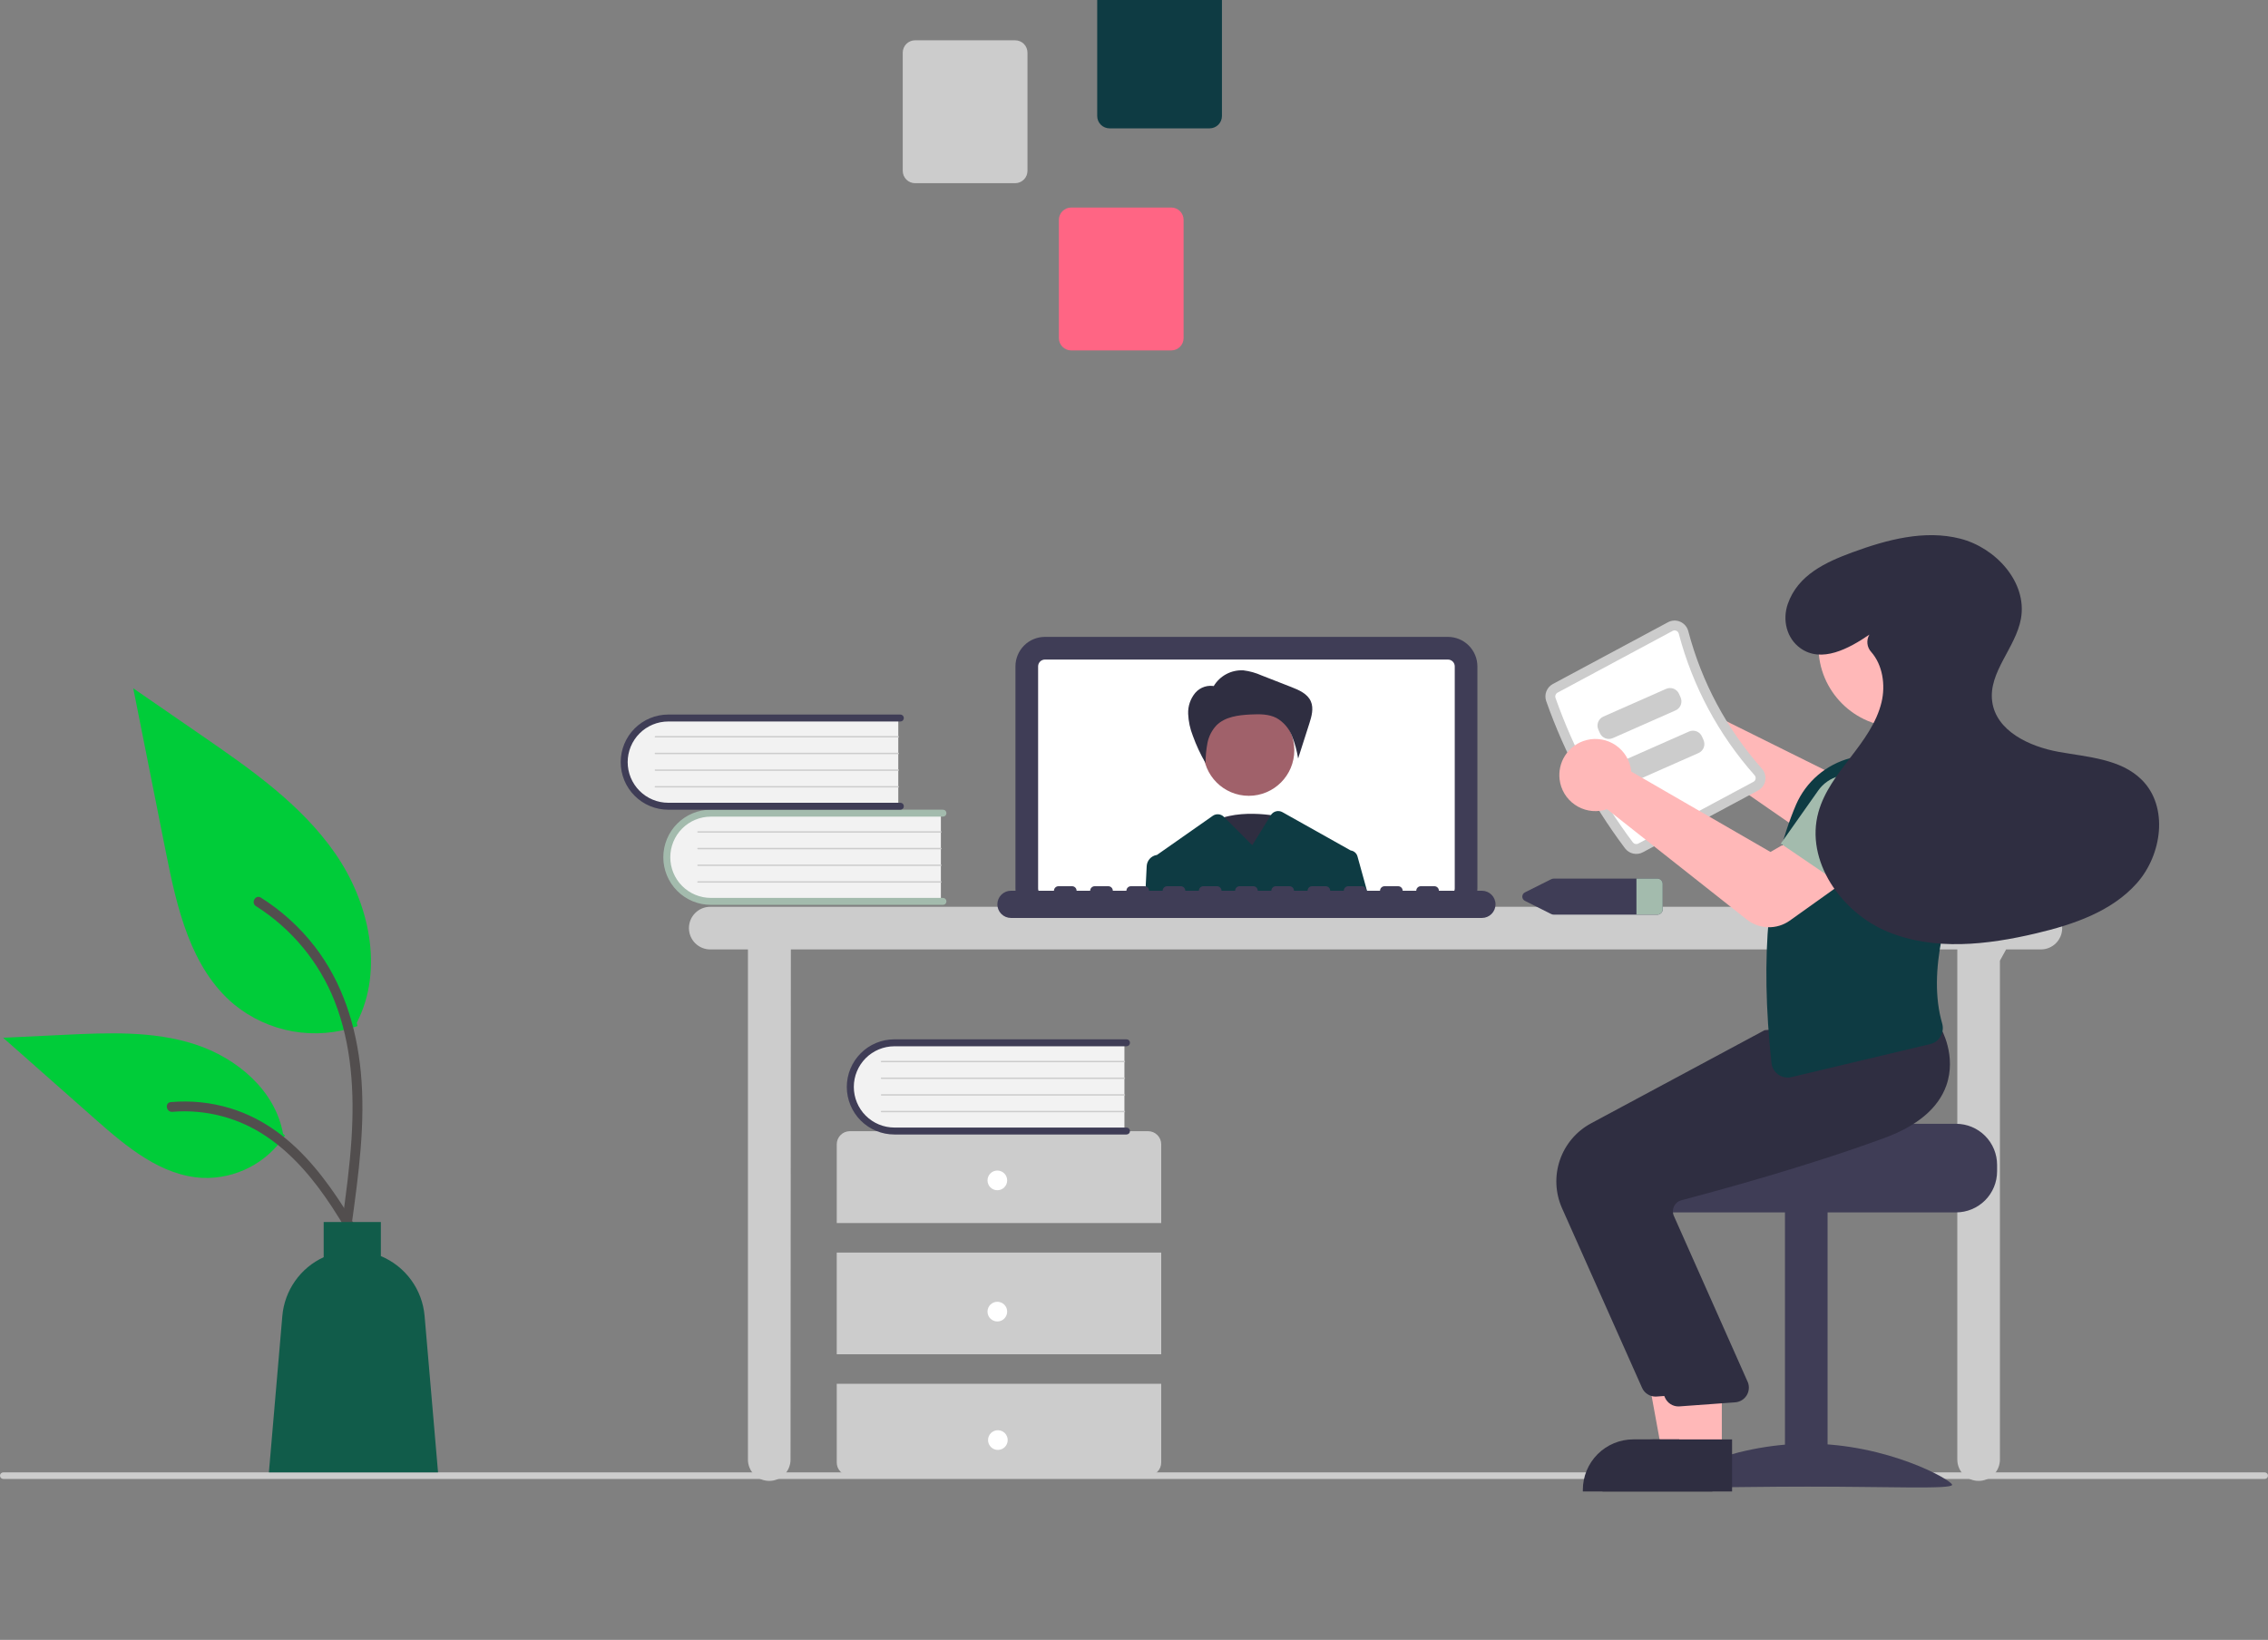 <svg width="596" height="431" viewBox="0 0 596 431" fill="none" xmlns="http://www.w3.org/2000/svg">
<rect x="0" y="0" width="596" height="431" fill="#808080" stroke="none"/>
<g clip-path="url(#clip0_400_389)">
<path d="M595.139 388.695H0.861C0.633 388.695 0.414 388.604 0.252 388.442C0.091 388.28 0 388.061 0 387.832C0 387.604 0.091 387.384 0.252 387.223C0.414 387.061 0.633 386.97 0.861 386.97H595.139C595.367 386.97 595.586 387.061 595.748 387.223C595.909 387.384 596 387.604 596 387.832C596 388.061 595.909 388.28 595.748 388.442C595.586 388.604 595.367 388.695 595.139 388.695Z" fill="#CCCCCC"/>
<path d="M536.318 238.323H186.641C185.156 238.323 183.733 238.914 182.683 239.965C181.633 241.016 181.043 242.441 181.043 243.928C181.043 245.414 181.633 246.839 182.683 247.891C183.733 248.942 185.156 249.532 186.641 249.532H196.546V383.606C196.546 385.092 197.136 386.518 198.186 387.569C199.235 388.62 200.659 389.21 202.144 389.21C203.629 389.21 205.053 388.62 206.103 387.569C207.153 386.518 207.742 385.092 207.742 383.606L207.827 249.532H514.355V383.606C514.355 385.092 514.945 386.518 515.995 387.569C517.045 388.62 518.469 389.21 519.953 389.21C521.438 389.21 522.862 388.62 523.912 387.569C524.962 386.518 525.552 385.092 525.552 383.606V252.487L527.18 249.532H536.318C537.802 249.532 539.226 248.942 540.276 247.891C541.326 246.839 541.916 245.414 541.916 243.928C541.916 242.441 541.326 241.016 540.276 239.965C539.226 238.914 537.802 238.323 536.318 238.323Z" fill="#CCCCCC"/>
<path d="M380.504 241.256H274.583C272.532 241.254 270.566 240.437 269.116 238.986C267.666 237.534 266.85 235.565 266.848 233.512V175.132C266.85 173.079 267.666 171.111 269.116 169.659C270.566 168.207 272.532 167.391 274.583 167.388H380.504C382.555 167.391 384.521 168.207 385.972 169.659C387.422 171.111 388.238 173.079 388.24 175.132V233.512C388.238 235.565 387.422 237.534 385.972 238.986C384.521 240.437 382.555 241.254 380.504 241.256Z" fill="#3F3D56"/>
<path d="M380.505 173.348H274.585C274.113 173.349 273.66 173.538 273.326 173.872C272.992 174.207 272.804 174.66 272.803 175.133V233.513C272.804 233.986 272.992 234.44 273.326 234.774C273.66 235.109 274.113 235.297 274.585 235.298H380.505C380.978 235.297 381.43 235.109 381.764 234.774C382.099 234.44 382.287 233.986 382.288 233.513V175.133C382.287 174.66 382.099 174.207 381.764 173.872C381.43 173.538 380.978 173.349 380.505 173.348Z" fill="white"/>
<path d="M336.577 214.681C336.577 214.681 323.897 211.756 316.923 217.118C309.949 222.481 325.799 234.669 325.799 234.669L336.577 214.681Z" fill="#2F2E41"/>
<path d="M328.166 209.155C334.771 209.155 340.126 203.794 340.126 197.181C340.126 190.568 334.771 185.208 328.166 185.208C321.56 185.208 316.205 190.568 316.205 197.181C316.205 203.794 321.56 209.155 328.166 209.155Z" fill="#A0616A"/>
<path d="M318.917 180.373C319.715 179.018 320.871 177.909 322.258 177.17C323.645 176.432 325.209 176.091 326.778 176.186C328.418 176.392 330.019 176.841 331.528 177.517L339.347 180.571C341.37 181.361 343.586 182.328 344.464 184.317C345.279 186.163 344.671 188.294 344.055 190.215L341.13 199.349C340.806 197.282 340.25 195.258 339.472 193.316C338.682 191.36 337.254 189.73 335.421 188.691C333.39 187.648 330.996 187.669 328.716 187.779C325.487 187.935 321.976 188.346 319.682 190.626C318.464 191.921 317.638 193.535 317.301 195.281C316.969 197.018 316.801 198.783 316.801 200.551C315.477 198.272 314.362 195.878 313.469 193.399C312.734 191.552 312.316 189.595 312.231 187.609C312.154 185.606 312.818 183.645 314.095 182.102C314.743 181.348 315.589 180.79 316.537 180.491C317.485 180.192 318.498 180.165 319.461 180.411L318.917 180.373Z" fill="#2F2E41"/>
<path d="M356.724 225.064C356.612 224.659 356.383 224.297 356.066 224.023C355.749 223.748 355.358 223.573 354.942 223.52C354.914 223.501 354.885 223.484 354.855 223.469L337 213.451C336.49 213.165 335.89 213.087 335.324 213.233C334.758 213.379 334.27 213.737 333.961 214.234L329.078 222.15L321.723 214.786L321.606 214.669C321.228 214.291 320.73 214.059 320.198 214.012C319.666 213.965 319.135 214.108 318.698 214.415L304.023 224.702C303.998 224.702 303.972 224.71 303.946 224.71C303.244 224.827 302.602 225.181 302.128 225.712C301.653 226.244 301.374 226.921 301.336 227.633L300.957 235.298H359.558L356.724 225.064Z" fill="#0E3B43"/>
<path d="M389.431 234.108H378.125C378.125 233.792 378 233.489 377.776 233.265C377.553 233.042 377.251 232.917 376.935 232.917H373.365C373.049 232.917 372.746 233.042 372.523 233.265C372.3 233.489 372.174 233.792 372.174 234.108H368.604C368.604 233.792 368.479 233.489 368.255 233.265C368.032 233.042 367.73 232.917 367.414 232.917H363.844C363.528 232.917 363.225 233.042 363.002 233.265C362.779 233.489 362.653 233.792 362.653 234.108H359.083C359.083 233.792 358.958 233.489 358.734 233.265C358.511 233.042 358.209 232.917 357.893 232.917H354.323C354.007 232.917 353.704 233.042 353.481 233.265C353.258 233.489 353.132 233.792 353.132 234.108H349.562C349.562 233.792 349.437 233.489 349.214 233.265C348.99 233.042 348.688 232.917 348.372 232.917H344.802C344.486 232.917 344.183 233.042 343.96 233.265C343.737 233.489 343.612 233.792 343.612 234.108H340.041C340.041 233.792 339.916 233.489 339.693 233.265C339.469 233.042 339.167 232.917 338.851 232.917H335.281C334.965 232.917 334.662 233.042 334.439 233.265C334.216 233.489 334.091 233.792 334.091 234.108H330.52C330.52 233.792 330.395 233.489 330.172 233.265C329.948 233.042 329.646 232.917 329.33 232.917H325.76C325.444 232.917 325.141 233.042 324.918 233.265C324.695 233.489 324.57 233.792 324.57 234.108H320.999C320.999 233.792 320.874 233.489 320.651 233.265C320.427 233.042 320.125 232.917 319.809 232.917H316.239C315.923 232.917 315.62 233.042 315.397 233.265C315.174 233.489 315.049 233.792 315.049 234.108H311.478C311.478 233.792 311.353 233.489 311.13 233.265C310.906 233.042 310.604 232.917 310.288 232.917H306.718C306.402 232.917 306.099 233.042 305.876 233.265C305.653 233.489 305.528 233.792 305.528 234.108H301.957C301.957 233.792 301.832 233.489 301.609 233.265C301.385 233.042 301.083 232.917 300.767 232.917H297.197C296.881 232.917 296.578 233.042 296.355 233.265C296.132 233.489 296.007 233.792 296.007 234.108H292.436C292.436 233.792 292.311 233.489 292.088 233.265C291.865 233.042 291.562 232.917 291.246 232.917H287.676C287.36 232.917 287.057 233.042 286.834 233.265C286.611 233.489 286.486 233.792 286.486 234.108H282.915C282.915 233.792 282.79 233.489 282.567 233.265C282.344 233.042 282.041 232.917 281.725 232.917H278.155C277.839 232.917 277.536 233.042 277.313 233.265C277.09 233.489 276.965 233.792 276.965 234.108H265.659C264.713 234.109 263.806 234.487 263.138 235.157C262.469 235.827 262.094 236.735 262.094 237.682C262.094 238.629 262.469 239.537 263.138 240.208C263.806 240.878 264.713 241.255 265.659 241.256H389.431C390.378 241.256 391.286 240.88 391.956 240.21C392.625 239.539 393.002 238.63 393.002 237.682C393.002 236.734 392.625 235.825 391.956 235.155C391.286 234.485 390.378 234.108 389.431 234.108Z" fill="#3F3D56"/>
<path d="M247.252 213.351V237.084H187.857C186.266 237.139 184.68 236.874 183.193 236.302C181.707 235.731 180.35 234.866 179.205 233.758C178.06 232.651 177.149 231.324 176.527 229.857C175.905 228.389 175.584 226.811 175.584 225.217C175.584 223.623 175.905 222.046 176.527 220.578C177.149 219.111 178.06 217.784 179.205 216.677C180.35 215.569 181.707 214.704 183.193 214.133C184.68 213.561 186.266 213.295 187.857 213.351H247.252Z" fill="#F2F2F2"/>
<path d="M248.713 236.901C248.712 237.143 248.616 237.376 248.445 237.547C248.274 237.718 248.042 237.814 247.801 237.814H186.8C183.487 237.814 180.31 236.497 177.967 234.151C175.625 231.806 174.309 228.625 174.309 225.309C174.309 221.992 175.625 218.811 177.967 216.466C180.31 214.121 183.487 212.803 186.8 212.803H247.801C248.042 212.803 248.274 212.899 248.445 213.071C248.616 213.242 248.713 213.474 248.713 213.716C248.713 213.958 248.616 214.19 248.445 214.361C248.274 214.533 248.042 214.629 247.801 214.629H186.8C183.973 214.631 181.262 215.758 179.263 217.76C177.264 219.763 176.142 222.478 176.142 225.309C176.142 228.14 177.264 230.854 179.263 232.857C181.262 234.86 183.973 235.986 186.8 235.989H247.801C248.042 235.989 248.274 236.085 248.445 236.256C248.616 236.427 248.712 236.659 248.713 236.901Z" fill="#A3BBAD"/>
<path d="M247.253 218.828H183.426C183.402 218.828 183.378 218.823 183.356 218.814C183.333 218.805 183.313 218.791 183.296 218.775C183.279 218.758 183.265 218.737 183.256 218.715C183.247 218.693 183.242 218.669 183.242 218.645C183.242 218.621 183.247 218.597 183.256 218.575C183.265 218.553 183.279 218.532 183.296 218.515C183.313 218.498 183.333 218.485 183.356 218.476C183.378 218.467 183.402 218.462 183.426 218.462H247.253C247.301 218.463 247.347 218.482 247.381 218.516C247.415 218.551 247.434 218.597 247.434 218.645C247.434 218.693 247.415 218.739 247.381 218.774C247.347 218.808 247.301 218.827 247.253 218.828Z" fill="#CCCCCC"/>
<path d="M247.253 223.209H183.426C183.402 223.21 183.378 223.205 183.356 223.196C183.333 223.187 183.313 223.173 183.296 223.156C183.279 223.139 183.265 223.119 183.256 223.097C183.247 223.075 183.242 223.051 183.242 223.027C183.242 223.003 183.247 222.979 183.256 222.957C183.265 222.934 183.279 222.914 183.296 222.897C183.313 222.88 183.333 222.867 183.356 222.858C183.378 222.849 183.402 222.844 183.426 222.844H247.253C247.301 222.845 247.347 222.864 247.381 222.898C247.415 222.932 247.434 222.979 247.434 223.027C247.434 223.075 247.415 223.121 247.381 223.155C247.347 223.19 247.301 223.209 247.253 223.209Z" fill="#CCCCCC"/>
<path d="M247.253 227.591H183.426C183.402 227.591 183.378 227.586 183.356 227.577C183.333 227.568 183.313 227.555 183.296 227.538C183.279 227.521 183.265 227.501 183.256 227.478C183.247 227.456 183.242 227.432 183.242 227.408C183.242 227.384 183.247 227.36 183.256 227.338C183.265 227.316 183.279 227.296 183.296 227.279C183.313 227.262 183.333 227.248 183.356 227.239C183.378 227.23 183.402 227.225 183.426 227.226H247.253C247.301 227.226 247.347 227.245 247.381 227.28C247.415 227.314 247.434 227.36 247.434 227.408C247.434 227.456 247.415 227.503 247.381 227.537C247.347 227.571 247.301 227.59 247.253 227.591Z" fill="#CCCCCC"/>
<path d="M247.253 231.972H183.426C183.402 231.972 183.378 231.968 183.356 231.959C183.333 231.949 183.313 231.936 183.296 231.919C183.279 231.902 183.265 231.882 183.256 231.86C183.247 231.837 183.242 231.814 183.242 231.789C183.242 231.765 183.247 231.742 183.256 231.719C183.265 231.697 183.279 231.677 183.296 231.66C183.313 231.643 183.333 231.63 183.356 231.62C183.378 231.611 183.402 231.607 183.426 231.607H247.253C247.301 231.607 247.347 231.627 247.381 231.661C247.415 231.695 247.434 231.741 247.434 231.789C247.434 231.838 247.415 231.884 247.381 231.918C247.347 231.952 247.301 231.972 247.253 231.972Z" fill="#CCCCCC"/>
<path d="M236.057 188.347V212.08H176.662C175.071 212.135 173.484 211.869 171.998 211.298C170.511 210.726 169.155 209.861 168.01 208.754C166.864 207.646 165.954 206.319 165.331 204.852C164.709 203.385 164.389 201.807 164.389 200.213C164.389 198.619 164.709 197.041 165.331 195.574C165.954 194.107 166.864 192.78 168.01 191.672C169.155 190.565 170.511 189.7 171.998 189.128C173.484 188.557 175.071 188.291 176.662 188.347H236.057Z" fill="#F2F2F2"/>
<path d="M237.515 211.897C237.515 212.139 237.419 212.371 237.248 212.542C237.077 212.713 236.845 212.81 236.603 212.81H175.603C173.963 212.81 172.338 212.486 170.823 211.858C169.307 211.229 167.93 210.308 166.77 209.147C165.61 207.986 164.69 206.607 164.062 205.09C163.434 203.573 163.111 201.947 163.111 200.304C163.111 198.662 163.434 197.036 164.062 195.519C164.69 194.001 165.61 192.623 166.77 191.462C167.93 190.3 169.307 189.379 170.823 188.751C172.338 188.122 173.963 187.799 175.603 187.799H236.603C236.845 187.799 237.077 187.895 237.248 188.066C237.419 188.237 237.515 188.47 237.515 188.712C237.515 188.954 237.419 189.186 237.248 189.357C237.077 189.528 236.845 189.624 236.603 189.624H175.603C172.775 189.627 170.064 190.753 168.066 192.756C166.067 194.758 164.945 197.473 164.945 200.304C164.945 203.135 166.067 205.85 168.066 207.853C170.064 209.855 172.775 210.982 175.603 210.984H236.603C236.845 210.984 237.077 211.08 237.248 211.252C237.419 211.423 237.515 211.655 237.515 211.897Z" fill="#3F3D56"/>
<path d="M236.057 193.824H172.23C172.206 193.824 172.183 193.819 172.16 193.81C172.138 193.801 172.118 193.788 172.101 193.771C172.084 193.754 172.07 193.733 172.061 193.711C172.052 193.689 172.047 193.665 172.047 193.641C172.047 193.617 172.052 193.593 172.061 193.571C172.07 193.549 172.084 193.529 172.101 193.512C172.118 193.495 172.138 193.481 172.16 193.472C172.183 193.463 172.206 193.458 172.23 193.459H236.057C236.105 193.459 236.152 193.478 236.186 193.512C236.219 193.547 236.239 193.593 236.239 193.641C236.239 193.689 236.219 193.736 236.186 193.77C236.152 193.804 236.105 193.823 236.057 193.824Z" fill="#CCCCCC"/>
<path d="M236.057 198.205H172.23C172.206 198.205 172.183 198.201 172.16 198.191C172.138 198.182 172.118 198.169 172.101 198.152C172.084 198.135 172.07 198.115 172.061 198.093C172.052 198.07 172.047 198.046 172.047 198.022C172.047 197.998 172.052 197.974 172.061 197.952C172.07 197.93 172.084 197.91 172.101 197.893C172.118 197.876 172.138 197.862 172.16 197.853C172.183 197.844 172.206 197.84 172.23 197.84H236.057C236.105 197.84 236.152 197.86 236.186 197.894C236.219 197.928 236.239 197.974 236.239 198.022C236.239 198.071 236.219 198.117 236.186 198.151C236.152 198.185 236.105 198.205 236.057 198.205Z" fill="#CCCCCC"/>
<path d="M236.057 202.587H172.23C172.206 202.587 172.183 202.582 172.16 202.573C172.138 202.564 172.118 202.551 172.101 202.534C172.084 202.517 172.07 202.497 172.061 202.474C172.052 202.452 172.047 202.428 172.047 202.404C172.047 202.38 172.052 202.356 172.061 202.334C172.07 202.312 172.084 202.292 172.101 202.275C172.118 202.258 172.138 202.244 172.16 202.235C172.183 202.226 172.206 202.222 172.23 202.222H236.057C236.105 202.222 236.152 202.241 236.186 202.276C236.219 202.31 236.239 202.356 236.239 202.404C236.239 202.452 236.219 202.499 236.186 202.533C236.152 202.567 236.105 202.586 236.057 202.587Z" fill="#CCCCCC"/>
<path d="M236.057 206.968H172.23C172.206 206.968 172.183 206.964 172.16 206.955C172.138 206.945 172.118 206.932 172.101 206.915C172.084 206.898 172.07 206.878 172.061 206.856C172.052 206.834 172.047 206.81 172.047 206.786C172.047 206.762 172.052 206.738 172.061 206.715C172.07 206.693 172.084 206.673 172.101 206.656C172.118 206.639 172.138 206.626 172.16 206.617C172.183 206.607 172.206 206.603 172.23 206.603H236.057C236.105 206.603 236.152 206.623 236.186 206.657C236.219 206.691 236.239 206.737 236.239 206.786C236.239 206.834 236.219 206.88 236.186 206.914C236.152 206.948 236.105 206.968 236.057 206.968Z" fill="#CCCCCC"/>
<path d="M305.151 321.442V300.749C305.151 299.834 304.788 298.957 304.142 298.31C303.495 297.664 302.619 297.3 301.706 297.3H223.33C222.416 297.3 221.54 297.664 220.894 298.31C220.248 298.957 219.885 299.834 219.885 300.749V321.442H305.151Z" fill="#CCCCCC"/>
<path d="M305.151 329.202H219.885V355.931H305.151V329.202Z" fill="#CCCCCC"/>
<path d="M219.885 363.69V384.384C219.885 385.298 220.248 386.175 220.894 386.822C221.54 387.469 222.416 387.832 223.33 387.832H301.706C302.619 387.832 303.495 387.469 304.142 386.822C304.788 386.175 305.151 385.298 305.151 384.384V363.69H219.885Z" fill="#CCCCCC"/>
<path d="M262.088 312.82C263.515 312.82 264.672 311.662 264.672 310.233C264.672 308.805 263.515 307.646 262.088 307.646C260.661 307.646 259.504 308.805 259.504 310.233C259.504 311.662 260.661 312.82 262.088 312.82Z" fill="white"/>
<path d="M262.088 347.309C263.515 347.309 264.672 346.15 264.672 344.722C264.672 343.293 263.515 342.135 262.088 342.135C260.661 342.135 259.504 343.293 259.504 344.722C259.504 346.15 260.661 347.309 262.088 347.309Z" fill="white"/>
<path d="M262.226 381.067C263.653 381.067 264.81 379.909 264.81 378.48C264.81 377.052 263.653 375.894 262.226 375.894C260.799 375.894 259.643 377.052 259.643 378.48C259.643 379.909 260.799 381.067 262.226 381.067Z" fill="white"/>
<path d="M295.485 273.706V297.439H236.09C234.498 297.494 232.912 297.229 231.426 296.657C229.939 296.086 228.583 295.221 227.437 294.113C226.292 293.006 225.381 291.679 224.759 290.212C224.137 288.744 223.816 287.166 223.816 285.572C223.816 283.978 224.137 282.401 224.759 280.933C225.381 279.466 226.292 278.139 227.437 277.032C228.583 275.924 229.939 275.059 231.426 274.488C232.912 273.916 234.498 273.65 236.09 273.706H295.485Z" fill="#F2F2F2"/>
<path d="M296.944 297.256C296.943 297.498 296.847 297.731 296.676 297.902C296.505 298.073 296.274 298.169 296.032 298.169H235.032C233.39 298.171 231.765 297.848 230.248 297.22C228.731 296.592 227.353 295.671 226.192 294.51C225.031 293.349 224.11 291.97 223.481 290.452C222.853 288.934 222.529 287.307 222.529 285.664C222.529 284.021 222.853 282.394 223.481 280.876C224.11 279.358 225.031 277.979 226.192 276.817C227.353 275.656 228.731 274.735 230.248 274.107C231.765 273.479 233.39 273.157 235.032 273.158H296.032C296.274 273.158 296.505 273.254 296.676 273.426C296.847 273.597 296.944 273.829 296.944 274.071C296.944 274.313 296.847 274.545 296.676 274.716C296.505 274.888 296.274 274.984 296.032 274.984H235.032C232.204 274.986 229.493 276.113 227.494 278.115C225.496 280.118 224.373 282.833 224.373 285.664C224.373 288.494 225.496 291.209 227.494 293.212C229.493 295.215 232.204 296.341 235.032 296.344H296.032C296.274 296.344 296.505 296.44 296.676 296.611C296.847 296.782 296.943 297.014 296.944 297.256Z" fill="#3F3D56"/>
<path d="M295.485 279.183H231.658C231.634 279.183 231.61 279.178 231.588 279.169C231.566 279.16 231.546 279.146 231.528 279.13C231.511 279.113 231.498 279.092 231.489 279.07C231.479 279.048 231.475 279.024 231.475 279C231.475 278.976 231.479 278.952 231.489 278.93C231.498 278.908 231.511 278.887 231.528 278.87C231.546 278.853 231.566 278.84 231.588 278.831C231.61 278.822 231.634 278.817 231.658 278.817H295.485C295.533 278.818 295.579 278.837 295.613 278.871C295.647 278.906 295.666 278.952 295.666 279C295.666 279.048 295.647 279.094 295.613 279.129C295.579 279.163 295.533 279.182 295.485 279.183Z" fill="#CCCCCC"/>
<path d="M295.485 283.564H231.658C231.634 283.565 231.61 283.56 231.588 283.551C231.566 283.542 231.546 283.528 231.528 283.511C231.511 283.494 231.498 283.474 231.489 283.452C231.479 283.43 231.475 283.406 231.475 283.382C231.475 283.358 231.479 283.334 231.489 283.312C231.498 283.289 231.511 283.269 231.528 283.252C231.546 283.235 231.566 283.222 231.588 283.213C231.61 283.204 231.634 283.199 231.658 283.199H295.485C295.533 283.2 295.579 283.219 295.613 283.253C295.647 283.287 295.666 283.334 295.666 283.382C295.666 283.43 295.647 283.476 295.613 283.51C295.579 283.545 295.533 283.564 295.485 283.564Z" fill="#CCCCCC"/>
<path d="M295.485 287.946H231.658C231.634 287.946 231.61 287.941 231.588 287.932C231.566 287.923 231.546 287.91 231.528 287.893C231.511 287.876 231.498 287.856 231.489 287.833C231.479 287.811 231.475 287.787 231.475 287.763C231.475 287.739 231.479 287.715 231.489 287.693C231.498 287.671 231.511 287.651 231.528 287.634C231.546 287.617 231.566 287.603 231.588 287.594C231.61 287.585 231.634 287.58 231.658 287.581H295.485C295.533 287.581 295.579 287.6 295.613 287.634C295.647 287.669 295.666 287.715 295.666 287.763C295.666 287.811 295.647 287.858 295.613 287.892C295.579 287.926 295.533 287.945 295.485 287.946Z" fill="#CCCCCC"/>
<path d="M295.485 292.327H231.658C231.634 292.327 231.61 292.323 231.588 292.314C231.566 292.304 231.546 292.291 231.528 292.274C231.511 292.257 231.498 292.237 231.489 292.215C231.479 292.192 231.475 292.169 231.475 292.144C231.475 292.12 231.479 292.097 231.489 292.074C231.498 292.052 231.511 292.032 231.528 292.015C231.546 291.998 231.566 291.985 231.588 291.975C231.61 291.966 231.634 291.962 231.658 291.962H295.485C295.533 291.962 295.579 291.982 295.613 292.016C295.647 292.05 295.666 292.096 295.666 292.144C295.666 292.193 295.647 292.239 295.613 292.273C295.579 292.307 295.533 292.327 295.485 292.327Z" fill="#CCCCCC"/>
<path d="M288.332 30.492V-0.578C288.333 -1.438 288.674 -2.262 289.282 -2.87C289.889 -3.478 290.712 -3.82 291.571 -3.821H317.872C318.73 -3.82 319.554 -3.478 320.161 -2.87C320.768 -2.262 321.11 -1.438 321.111 -0.578V30.492C321.11 31.352 320.768 32.176 320.161 32.784C319.554 33.392 318.73 33.734 317.872 33.735H291.571C290.712 33.734 289.889 33.392 289.282 32.784C288.674 32.176 288.333 31.352 288.332 30.492Z" fill="#0E3B43"/>
<path d="M237.229 44.904V13.833C237.229 12.974 237.571 12.149 238.178 11.542C238.785 10.934 239.609 10.592 240.468 10.591H266.768C267.627 10.592 268.45 10.934 269.057 11.542C269.665 12.149 270.006 12.974 270.007 13.833V44.904C270.006 45.764 269.665 46.588 269.057 47.196C268.45 47.803 267.627 48.145 266.768 48.146H240.468C239.609 48.145 238.785 47.803 238.178 47.196C237.571 46.588 237.229 45.763 237.229 44.904Z" fill="#CCCCCC"/>
<path d="M278.256 88.858V57.788C278.257 56.928 278.598 56.104 279.206 55.496C279.813 54.888 280.636 54.546 281.495 54.545H307.796C308.654 54.546 309.478 54.888 310.085 55.496C310.692 56.104 311.034 56.928 311.034 57.788V88.858C311.034 89.718 310.692 90.542 310.085 91.15C309.478 91.757 308.654 92.099 307.796 92.1H281.495C280.636 92.099 279.813 91.757 279.206 91.15C278.598 90.542 278.257 89.718 278.256 88.858Z" fill="#FF6584"/>
<path d="M435.427 230.91H408.365C408.109 230.909 407.855 230.968 407.625 231.082L400.795 234.505C400.57 234.601 400.378 234.76 400.244 234.964C400.109 235.168 400.037 235.407 400.037 235.652C400.037 235.896 400.109 236.135 400.244 236.339C400.378 236.543 400.57 236.703 400.795 236.799L407.625 240.221C407.855 240.335 408.109 240.394 408.365 240.394H435.427C435.799 240.416 436.166 240.289 436.446 240.042C436.727 239.795 436.899 239.448 436.925 239.075V232.229C436.899 231.856 436.727 231.508 436.446 231.261C436.166 231.014 435.799 230.888 435.427 230.91Z" fill="#3F3D56"/>
<path d="M436.925 232.229V239.075C436.899 239.448 436.727 239.795 436.446 240.042C436.166 240.289 435.799 240.416 435.427 240.394H430.035V230.91H435.427C435.799 230.888 436.166 231.014 436.446 231.261C436.727 231.508 436.899 231.856 436.925 232.229Z" fill="#A3BBAD"/>
<path d="M435.223 179.694C436.448 179.164 437.772 178.9 439.107 178.918C440.442 178.937 441.758 179.237 442.969 179.8C444.179 180.363 445.258 181.175 446.133 182.185C447.008 183.194 447.661 184.377 448.047 185.656C448.168 186.061 448.26 186.475 448.323 186.893L486.166 205.679L494.923 199.869L505.82 212.427L492.448 223.3C490.84 224.597 488.857 225.341 486.793 225.42C484.729 225.5 482.695 224.912 480.992 223.742L442.597 197.162C442.311 197.283 442.02 197.389 441.723 197.481C440.445 197.868 439.1 197.98 437.776 197.81C436.451 197.64 435.178 197.192 434.039 196.495C432.899 195.799 431.92 194.868 431.165 193.766C430.409 192.664 429.895 191.415 429.656 190.1C429.585 189.718 429.539 189.332 429.516 188.945C429.41 187.004 429.9 185.077 430.92 183.423C431.94 181.769 433.442 180.468 435.223 179.694Z" fill="#FFB8B8"/>
<path d="M514.042 295.359H472.693C472.693 296.549 430.077 297.514 430.077 297.514C429.408 298.019 428.798 298.597 428.26 299.239C426.641 301.172 425.756 303.614 425.762 306.137V307.861C425.763 310.719 426.897 313.46 428.916 315.481C430.935 317.502 433.673 318.638 436.528 318.639H514.042C516.897 318.636 519.634 317.5 521.652 315.479C523.67 313.459 524.806 310.719 524.808 307.861V306.137C524.804 303.279 523.668 300.54 521.65 298.52C519.632 296.5 516.896 295.363 514.042 295.359Z" fill="#3F3D56"/>
<path d="M469.063 390.636H480.26V318.21H469.063V390.636Z" fill="#3F3D56"/>
<path d="M437.197 390.243C437.197 391.454 454.164 390.711 475.093 390.711C496.023 390.711 512.989 391.454 512.989 390.243C512.989 389.032 496.023 379.428 475.093 379.428C454.164 379.428 437.197 389.032 437.197 390.243Z" fill="#3F3D56"/>
<path d="M447.305 381.754L436.746 381.753L431.723 354.337L447.307 354.338L447.305 381.754Z" fill="#FFB8B8"/>
<path d="M449.998 392L415.951 391.999V391.567C415.951 389.825 416.294 388.1 416.96 386.491C417.626 384.881 418.602 383.419 419.833 382.187C421.063 380.955 422.524 379.978 424.132 379.311C425.74 378.644 427.463 378.301 429.203 378.301H429.204L449.998 378.302L449.998 392Z" fill="#2F2E41"/>
<path d="M431.512 364.752L410.462 317.497C408.704 313.514 408.51 309.014 409.917 304.894C411.325 300.774 414.231 297.336 418.057 295.265L463.716 270.754L484.551 268.98L503.77 267.231L503.908 267.466C504.086 267.766 508.218 274.911 505.425 282.746C503.306 288.689 497.795 293.331 489.044 296.543C468.62 304.041 445.026 310.448 435.829 312.855C435.423 312.959 435.043 313.148 434.715 313.409C434.387 313.671 434.118 313.999 433.925 314.372C433.732 314.741 433.617 315.146 433.588 315.561C433.559 315.976 433.616 316.393 433.756 316.785L453.313 360.771C453.517 361.328 453.59 361.926 453.527 362.517C453.465 363.107 453.267 363.676 452.95 364.178C452.633 364.681 452.205 365.103 451.699 365.414C451.193 365.724 450.623 365.914 450.032 365.969L435.419 367.034C435.295 367.046 435.171 367.052 435.048 367.052C434.3 367.052 433.568 366.834 432.94 366.426C432.312 366.018 431.816 365.437 431.512 364.752Z" fill="#2F2E41"/>
<path d="M452.471 381.754L441.912 381.753L436.889 354.337L452.473 354.338L452.471 381.754Z" fill="#FFB8B8"/>
<path d="M455.164 392L421.117 391.999V391.567C421.117 389.825 421.46 388.1 422.126 386.491C422.792 384.881 423.768 383.419 424.999 382.187C426.229 380.955 427.69 379.978 429.298 379.311C430.906 378.644 432.629 378.301 434.369 378.301H434.37L455.164 378.302L455.164 392Z" fill="#2F2E41"/>
<path d="M437.541 367.339L416.491 320.083C414.733 316.101 414.539 311.601 415.947 307.481C417.354 303.361 420.26 299.923 424.086 297.852L469.745 273.341L490.58 271.567L509.799 269.818L509.938 270.053C510.115 270.353 514.247 277.498 511.454 285.333C509.335 291.276 503.824 295.918 495.074 299.13C474.649 306.627 451.055 313.035 441.859 315.442C441.452 315.546 441.073 315.735 440.744 315.996C440.416 316.258 440.147 316.586 439.954 316.959C439.761 317.328 439.647 317.732 439.618 318.148C439.589 318.563 439.646 318.98 439.785 319.372L459.342 363.358C459.546 363.915 459.62 364.513 459.557 365.104C459.494 365.694 459.296 366.263 458.979 366.765C458.662 367.267 458.234 367.69 457.728 368.001C457.222 368.311 456.652 368.501 456.061 368.556L441.448 369.621C441.324 369.633 441.201 369.639 441.078 369.639C440.329 369.639 439.597 369.421 438.969 369.013C438.342 368.605 437.846 368.024 437.541 367.339Z" fill="#2F2E41"/>
<path d="M427.048 222.979C418.202 211.2 411.209 198.135 406.312 184.238C406.029 183.407 406.049 182.502 406.369 181.684C406.69 180.866 407.29 180.189 408.062 179.772L438.332 163.535C438.822 163.271 439.365 163.121 439.921 163.099C440.477 163.076 441.031 163.181 441.541 163.405C442.06 163.631 442.52 163.972 442.888 164.403C443.255 164.834 443.519 165.343 443.66 165.892C447.184 179.283 453.806 191.656 462.992 202.01C463.37 202.432 463.647 202.934 463.802 203.479C463.957 204.024 463.986 204.597 463.886 205.154C463.791 205.703 463.571 206.223 463.244 206.674C462.917 207.125 462.492 207.495 462.001 207.757L431.731 223.993C430.957 224.407 430.061 224.532 429.204 224.346C428.346 224.16 427.582 223.675 427.048 222.979Z" fill="#CCCCCC"/>
<path d="M429.115 221.425C429.277 221.628 429.506 221.768 429.761 221.821C430.016 221.874 430.282 221.836 430.512 221.714L460.781 205.476C460.928 205.4 461.056 205.29 461.153 205.156C461.251 205.022 461.316 204.867 461.344 204.703C461.375 204.53 461.366 204.352 461.318 204.184C461.269 204.015 461.182 203.86 461.064 203.73C451.607 193.071 444.789 180.334 441.162 166.547C441.12 166.377 441.039 166.219 440.926 166.085C440.813 165.951 440.67 165.845 440.509 165.776C440.358 165.708 440.193 165.676 440.027 165.683C439.861 165.69 439.699 165.735 439.553 165.815L409.284 182.052C409.055 182.176 408.876 182.376 408.778 182.618C408.681 182.86 408.671 183.129 408.75 183.377C413.56 197.026 420.427 209.857 429.115 221.425Z" fill="white"/>
<path d="M527.609 218.647L503.903 227.665L498.115 211.571C497.347 209.434 497.358 207.093 498.146 204.963C498.934 202.834 500.45 201.051 502.424 199.931C504.42 198.799 506.756 198.418 509.009 198.858C511.262 199.298 513.283 200.531 514.707 202.332L527.609 218.647Z" fill="#A3BBAD"/>
<path d="M467.311 282.417C466.813 282.063 466.394 281.608 466.085 281.08C465.776 280.553 465.582 279.965 465.517 279.357C462.481 250.982 464.596 228.776 471.982 211.471C473.282 208.486 475.242 205.835 477.714 203.718C480.185 201.6 483.104 200.071 486.25 199.245L505.413 198.276L505.512 198.324C509.837 200.445 513.363 203.904 515.569 208.188C517.775 212.473 518.543 217.355 517.759 222.111C511.595 238.376 506.435 255.309 510.37 268.969C510.535 269.54 510.584 270.139 510.512 270.729C510.44 271.319 510.25 271.889 509.954 272.404C509.666 272.902 509.279 273.335 508.818 273.677C508.356 274.02 507.83 274.264 507.27 274.395L470.771 283.087C470.18 283.228 469.565 283.241 468.969 283.125C468.372 283.01 467.807 282.768 467.311 282.417Z" fill="#0E3B43"/>
<path d="M499.017 191.111C510.7 191.111 520.171 181.63 520.171 169.934C520.171 158.239 510.7 148.757 499.017 148.757C487.334 148.757 477.863 158.239 477.863 169.934C477.863 181.63 487.334 191.111 499.017 191.111Z" fill="#FFB8B8"/>
<path d="M440.319 186.707L423.833 193.992C423.206 194.268 422.495 194.284 421.856 194.037C421.218 193.789 420.703 193.298 420.426 192.67L420.018 191.746C419.742 191.118 419.726 190.406 419.974 189.767C420.221 189.127 420.712 188.612 421.338 188.335L437.824 181.049C438.451 180.773 439.162 180.757 439.801 181.005C440.44 181.253 440.954 181.744 441.232 182.371L441.639 183.296C441.915 183.924 441.931 184.635 441.684 185.275C441.436 185.914 440.945 186.429 440.319 186.707Z" fill="#CCCCCC"/>
<path d="M446.348 197.915L429.862 205.201C429.235 205.477 428.524 205.493 427.886 205.245C427.247 204.997 426.732 204.506 426.455 203.879L426.047 202.954C425.771 202.327 425.755 201.615 426.003 200.975C426.25 200.336 426.741 199.821 427.368 199.543L443.854 192.258C444.481 191.982 445.192 191.966 445.83 192.214C446.469 192.461 446.984 192.953 447.261 193.58L447.669 194.504C447.945 195.132 447.961 195.844 447.713 196.483C447.466 197.123 446.975 197.638 446.348 197.915Z" fill="#CCCCCC"/>
<path d="M459.062 241.696L422.308 212.669C422.015 212.772 421.718 212.86 421.416 212.933C420.119 213.237 418.772 213.264 417.464 213.012C416.155 212.761 414.914 212.237 413.821 211.474C412.721 210.711 411.797 209.721 411.109 208.571C410.422 207.422 409.988 206.138 409.837 204.807C409.59 202.678 410.069 200.529 411.196 198.707C412.323 196.886 414.032 195.499 416.046 194.772C417.302 194.321 418.64 194.14 419.971 194.243C421.302 194.345 422.596 194.728 423.769 195.366C424.942 196.004 425.968 196.883 426.778 197.945C427.588 199.007 428.165 200.229 428.47 201.529C428.565 201.942 428.631 202.36 428.668 202.782L465.256 223.912L474.361 218.664L484.447 231.884L470.31 241.971C468.655 243.142 466.667 243.748 464.641 243.698C462.615 243.649 460.658 242.947 459.062 241.696Z" fill="#FFB8B8"/>
<path d="M488.932 236L467.961 221.724L477.816 207.751C479.125 205.895 481.047 204.562 483.242 203.988C485.437 203.414 487.765 203.635 489.813 204.612C491.885 205.601 493.535 207.299 494.466 209.399C495.397 211.499 495.547 213.863 494.889 216.065L488.932 236Z" fill="#A3BBAD"/>
<path d="M491.262 166.78C485.825 170.505 478.686 174.334 473.133 170.367C469.487 167.763 468.338 162.939 469.816 158.706C472.475 151.094 479.781 147.743 486.767 145.174C495.848 141.835 505.737 139.178 515.112 141.569C524.487 143.961 532.773 153.048 531.081 162.584C529.72 170.253 522.494 176.634 523.52 184.355C524.552 192.125 533.281 196.215 540.987 197.604C548.694 198.993 557.317 199.439 562.856 204.98C569.921 212.049 568.157 224.685 561.509 232.148C554.861 239.612 544.828 242.995 535.107 245.295C522.227 248.342 508.297 249.944 496.064 244.886C483.831 239.829 474.312 226.216 477.856 213.45C479.353 208.058 482.879 203.501 486.286 199.065C489.694 194.628 493.145 189.989 494.445 184.546C495.528 180.01 494.726 174.744 491.721 171.341C491.175 170.746 490.831 169.992 490.739 169.189C490.647 168.385 490.812 167.573 491.209 166.87L491.262 166.78Z" fill="#2F2E41"/>
<path d="M93.942 269.671C88.491 271.589 82.638 272.069 76.948 271.066C71.258 270.062 65.922 267.609 61.453 263.942C50.074 254.38 46.507 238.628 43.604 224.043C40.742 209.662 37.88 195.282 35.018 180.901L52.994 193.293C65.921 202.204 79.14 211.4 88.091 224.307C97.041 237.215 100.949 254.834 93.757 268.8" fill="#00CC39"/>
<path d="M92.404 321.902C94.224 308.635 96.095 295.197 94.818 281.788C93.685 269.879 90.056 258.247 82.667 248.71C78.745 243.657 73.973 239.328 68.564 235.917C67.154 235.026 65.856 237.263 67.26 238.15C76.618 244.071 83.856 252.813 87.93 263.117C92.43 274.575 93.153 287.066 92.377 299.238C91.908 306.599 90.914 313.911 89.913 321.215C89.834 321.545 89.883 321.893 90.051 322.188C90.218 322.484 90.491 322.704 90.815 322.806C91.145 322.895 91.498 322.85 91.795 322.681C92.093 322.512 92.311 322.232 92.404 321.902Z" fill="#524E4E"/>
<path d="M74.879 298.426C72.541 301.983 69.328 304.877 65.548 306.83C61.769 308.783 57.551 309.728 53.3 309.575C42.377 309.056 33.27 301.424 25.072 294.178L0.824 272.746L16.872 271.977C28.413 271.424 40.251 270.908 51.243 274.471C62.236 278.034 72.373 286.608 74.383 297.998" fill="#00CC39"/>
<path d="M97.547 329.529C88.789 314.017 78.632 296.777 60.482 291.267C55.435 289.74 50.144 289.193 44.892 289.655C43.237 289.798 43.65 292.352 45.302 292.21C54.105 291.478 62.892 293.805 70.181 298.799C77.196 303.579 82.658 310.225 87.281 317.272C90.113 321.589 92.649 326.089 95.186 330.583C95.997 332.019 98.367 330.982 97.547 329.529Z" fill="#524E4E"/>
<path d="M111.578 345.857C111.282 342.434 110.055 339.158 108.029 336.386C106.002 333.613 103.255 331.45 100.086 330.133V321.165H85.061V330.416C82.048 331.798 79.455 333.955 77.546 336.668C75.637 339.38 74.481 342.551 74.195 345.857L70.662 386.97H115.111L111.578 345.857Z" fill="#115C4A"/>
</g>
<defs>
<clipPath id="clip0_400_389">
<rect width="596" height="431" fill="white"/>
</clipPath>
</defs>
</svg>
